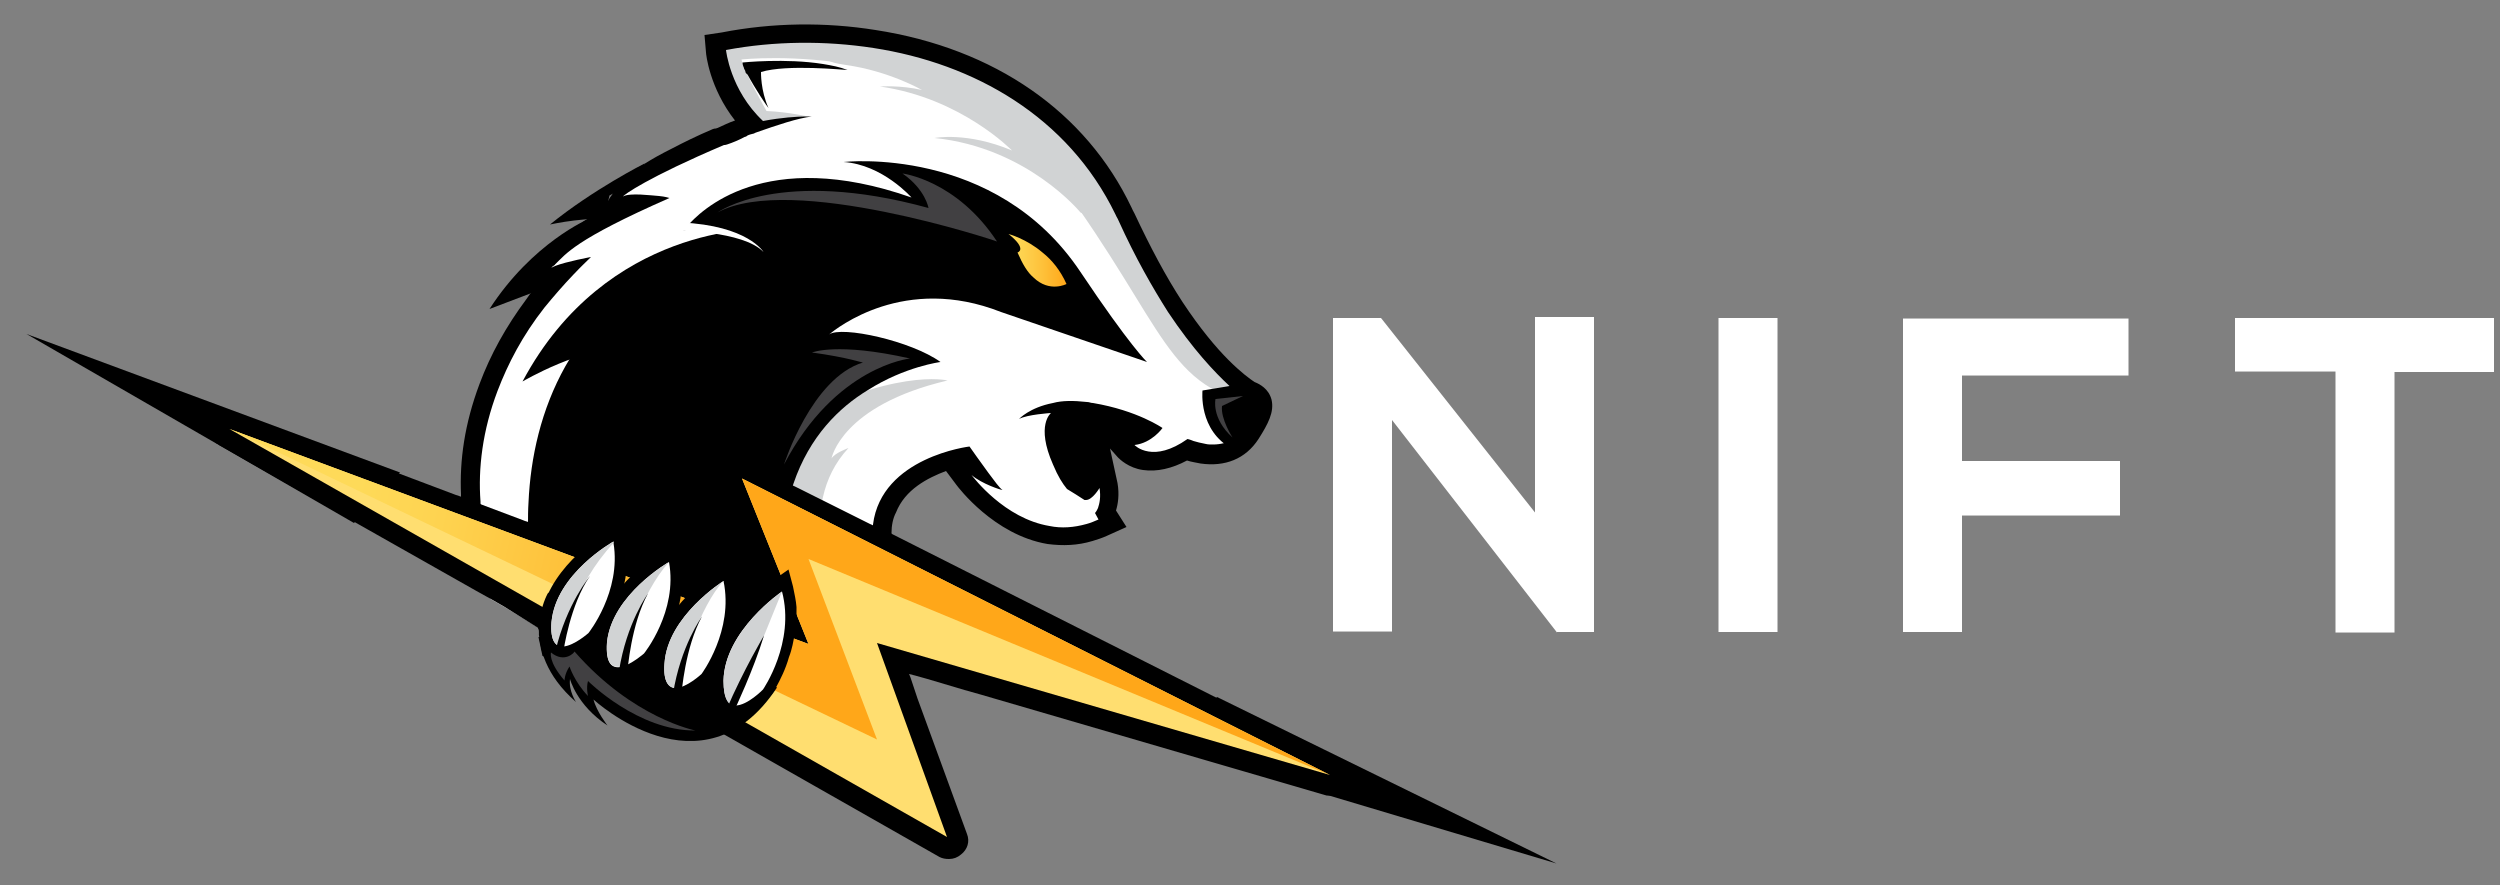 <?xml version="1.0" encoding="utf-8"?>
<!-- Generator: Adobe Illustrator 20.1.0, SVG Export Plug-In . SVG Version: 6.00 Build 0)  -->
<svg version="1.1" id="Layer_1" xmlns="http://www.w3.org/2000/svg" xmlns:xlink="http://www.w3.org/1999/xlink" x="0px" y="0px"
	 viewBox="0 0 500 177" style="enable-background:new 0 0 500 177;" xml:space="preserve">
<rect x="0" y="0" width="500" height="177" fill="#808080" stroke="none"/>
<style type="text/css">
	.st0{fill:#FFFFFF;}
	.st1{fill:#D1D3D4;}
	.st2{fill:url(#SVGID_1_);}
	.st3{fill:#414042;}
	.st4{fill:#FFDE70;}
	.st5{fill:url(#SVGID_2_);}
</style>
<g>
	<g>
		<g>
			<path class="st0" d="M307,63.4h11.8v63h-7.4v0.1l-33-42.5v42.3h-11.8V63.6h9.6l30.8,38.9V63.4z"/>
		</g>
		<g>
			<path class="st0" d="M343.7,126.4V63.6h11.8v62.8C355.5,126.4,343.7,126.4,343.7,126.4z"/>
		</g>
		<g>
			<path class="st0" d="M380.6,126.4V63.7h45.1v11.4h-33.3v17.1H424v10.9h-31.6v23.3C392.4,126.4,380.6,126.4,380.6,126.4z"/>
		</g>
		<g>
			<path class="st0" d="M466.9,74.3H447V63.6c18.1,0,33.5,0,51.8,0v10.8h-19.9v52.1h-11.8V74.3H466.9z"/>
		</g>
	</g>
</g>
<g>
	<polygon points="243.4,139.4 311.3,172.7 235,149.9 	"/>
	<polygon points="70.8,104.6 5.3,66.8 80,94.5 	"/>
	<path d="M107.4,93.8c0,0-5.2,12.4-3.2,21.1c0,0,4.3-11.7,11.5-14.5C123,97.6,107.4,93.8,107.4,93.8z"/>
	<g>
		<path d="M117.7,43.8c0,0-11.2,4.7-19.8,18l12.1-4.6l0.4-4.7l8-7.7L117.7,43.8z"/>
		<path class="st0" d="M252.7,80.1c0,1-0.1,1.8-0.4,2.6c0,0.2-0.1,0.3-0.2,0.5c-0.4,0.9-1,2.1-1.9,3.3c-0.9,1.3-2.1,2.4-3.3,3.1
			c-0.1,0-0.2,0-0.2,0.1c-0.1,0-0.1,0.1-0.2,0.1c-0.1,0-0.1,0-0.2,0.1c-1.7,0.7-3.6,1-5.9,0.7c-0.9-0.1-1.9-0.4-2.8-0.7
			c-0.1,0-0.1-0.1-0.3-0.1c-3,1.9-5.8,2.6-8.4,2.2c-2.5-0.4-3.8-1.8-4-1.9l-2.3-2.4l-0.1-0.1l-0.2-0.1h0.3h0.1l3.3-0.4
			c1-0.1,2.1-0.6,2.7-1c-1.3-0.7-3.2-1.5-5.7-2.3c-0.1,0-0.3-0.1-0.4-0.1c-1.2-0.3-2.5-0.6-3.8-0.9c-0.2,0-0.5-0.1-0.8-0.1h-0.5
			c-0.3-0.1-0.6-0.1-0.8-0.1c-0.9-0.2-1.8-0.2-2.6-0.2H214l-0.3,0.1l-0.9,0.4l-1.3,0.7h-0.1l-0.6,0.4c-0.3,0.3-1.5,2.4,1,8.1
			c0,0,0,0.1,0.1,0.2l0,0c0.4,0.9,0.7,1.6,1.2,2.4l0,0c0.3,0.6,0.7,1.1,1,1.6c0.9,0.4,1.8,1,2.7,1.6c0.3-0.3,0.7-0.9,1-1.3l2.2-3.7
			l0.3-0.5l0.2,0.9l0.7,3.8c0.4,2.2,0,4-0.5,5c0,0.2-0.1,0.2-0.1,0.3l1.3,2.2l-1.9,0.9c-0.2,0-0.3,0.2-0.5,0.2
			c-0.7,0.3-1.5,0.6-2.2,0.9c-2.6,0.9-5.5,1-8.3,0.6c-9.9-1.6-16.7-10.6-16.8-11.1l-3-4c-4.1,1.2-10.3,4-12.5,9.7
			c-0.4,1.2-0.7,2.5-0.9,4c0,0.1,0,0.2,0,0.3c-0.1,1.2,0,2.5,0.2,3.8v0.1c0.4,2.8,1.5,6,3.2,9.3c0,0.1,0,0.1,0.1,0.2
			c1.9,4,4.9,8.2,8.4,12.9l0,0c0.6,0.7,1.2,1.5,1.8,2.2l2.5,2.9l-5.8-1.8l-1.5-0.5l-2.1-0.3l-1.2-0.3l0.1,0.2h-0.4v0.1l0.7,2
			l-3.8-0.4h-0.3l-7.2-0.8h-0.3l-13.3-1.5L156,134h-0.5l-0.8-0.1l-4-0.4h-0.4l-0.8-0.1l-3.1-0.3l-1.2-0.1l-0.6-0.1l-1-0.1h-0.4h-0.5
			l-0.8-0.1l-4.4-0.5l-0.5-0.1h-0.5l-3.3-0.4l-1.8-0.2l-0.5-0.1l-2.3-0.3l-2.4-0.3l-1-0.1h-0.3l0,0l-0.6-0.1l-2.7-0.3L119,130
			l-1.5-0.2l-2.2-0.3h-0.2h-0.4l-0.5-0.1l-1.2-0.1l-1.5-0.2l-3-0.3l0,0h-0.1h-0.2c-0.1-0.3-0.1-0.6-0.2-0.9l0,0
			c-0.1-0.3-0.1-0.7-0.2-1c-0.1-0.4-0.1-0.8-0.2-1.2c0-0.1,0-0.2-0.1-0.3l-6.6-4l-2.8-1.6c0,0,0-0.1-0.1-0.1
			c-0.7-1.6-1.3-3.3-1.9-5.3l0,0c-0.4-1.6-0.9-3.2-1.3-5v-0.1c-0.4-1.8-0.7-3.6-0.9-5.5c0,0,0,0,0-0.1c-0.1-1.2-0.3-2.4-0.3-3.7
			c0-0.1,0-0.3,0-0.5c-0.3-6.6,0.6-14.2,3.7-22.1c2.2-5.8,5.3-11.4,9.4-16.8l0.1-0.7l0.6-0.1c0.5-0.7,1.1-1.4,1.7-2l0.2-0.2
			c0.2-0.1,0.2-0.3,0.3-0.5l0.4-3.2v-0.1c0-0.2,0-0.2,0-0.3c0.2-0.6,0.5-1.5,1.6-2.7c1-1.2,2.8-2.8,5.5-4.6c0.3-0.2,0.5-0.4,0.9-0.6
			c0.7-0.4,1.5-0.9,2.3-1.4c0.2-0.1,0.4-0.3,0.6-0.4c0.3-0.1,0.4-0.3,0.7-0.5l0.1-0.1l0.2-0.4l2.7-4.1c0.1-0.2,0.4-0.6,1.1-1.3
			c0.2-0.2,0.4-0.4,0.7-0.6c0.3-0.3,0.7-0.6,1-0.9c0,0,0,0,0.1-0.1c2.7-1.9,7.4-4.8,15.9-8.3l0.7-0.3c1.2-0.4,2.4-0.9,3.5-1.5
			l0.6-0.3c0.4-0.1,0.9-0.3,1.3-0.4h0.1c0.1,0,0.3-0.1,0.5-0.1c0,0,0,0-0.1-0.1c-1.8-1.9-3.3-3.8-4.1-5.8c0-0.1-0.1-0.2-0.1-0.2
			c-2.4-4.5-2.7-8.2-2.7-8.5L143,9.1V8.8V8.2l1.8-0.3c5.5-1,11.1-1.5,16.7-1.5c4.6,0,9.1,0.4,13.4,1c5.2,0.9,10,2.1,14.6,3.7
			c1.3,0.4,2.7,1,4,1.5h0.1c2.5,1,4.7,2.2,7.1,3.5c1.5,0.9,3,1.8,4.4,2.8c1.3,0.9,2.6,1.8,3.8,2.8c1.5,1.2,2.9,2.4,4.3,3.7
			c0.9,0.9,1.8,1.8,2.6,2.8c1.3,1.5,2.5,3,3.5,4.4c2.1,2.8,3.8,5.8,5.3,9c0.1,0.3,0.3,0.7,0.6,1.2c2.7,5.9,5.5,11.2,8.4,15.9
			c0.4,0.7,0.9,1.3,1.3,2.1c0.9,1.4,1.9,2.8,2.8,4l0.2,0.3c0.5,0.6,0.9,1.3,1.4,1.8c1.6,2.1,3.1,3.8,4.5,5.2c0.4,0.6,1,1,1.5,1.5
			l1.3,1.2c0.7,0.7,1.5,1.2,2.1,1.6s1.2,0.9,1.6,1.2h0.1c0.6,0.3,1.2,0.6,1.7,1.1l0,0C252.3,79.1,252.5,79.5,252.7,80.1z"/>
		<path class="st1" d="M162,23.4c0,0-4.1-1-8.7-1.2c0,0-4.7-8.3-5-10.3c0,0,42.2-4.7,63.7,24.6c21.4,29.2,21.1,41.3,40.4,44.6
			l-8.6-8l-11.5-15.2l-8-14.9l-6-11.2L207.1,20l-16.2-8.1l-17.3-3.8l-14-1.3l-10.9,0.6l-5.8,1.5l4.3,14.6l4.7,2.5
			C151.8,25.6,159.2,23.1,162,23.4z"/>
		<path class="st1" d="M167,120.1c0,0-8.4-18.6,2.7-30.5c0,0-2.8,1-3.4,2.1c0,0,1.9-10.6,23.2-15.6c0,0-10.8-2.8-33.8,9.7
			c-23.2,12.5-3.4,32.3-3.4,32.3L167,120.1z"/>
		<path d="M169.5,14c-1.5-0.6-3.1-0.9-4.9-1.2c-7.5-1.2-16.1-0.3-16.1-0.3c0,0.3,0.1,0.7,0.3,1.1l0,0v0.1c0.2,0.3,0.3,0.6,0.3,0.7
			c0,0.1,0.1,0.3,0.3,0.4c0,0,0,0.1,0.1,0.1c1.5,2.8,3.9,6.4,4.2,6.7c-1.6-3.5-1.5-7.2-1.5-7.2C157.4,12.8,168.9,14,169.5,14z
			 M169.5,14c-1.5-0.6-3.1-0.9-4.9-1.2c-7.5-1.2-16.1-0.3-16.1-0.3c0,0.3,0.1,0.7,0.3,1.1l0,0v0.1c0.2,0.3,0.3,0.6,0.3,0.7
			c0,0.1,0.1,0.3,0.3,0.4c0,0,0,0.1,0.1,0.1c1.5,2.8,3.9,6.4,4.2,6.7c-1.6-3.5-1.5-7.2-1.5-7.2C157.4,12.8,168.9,14,169.5,14z
			 M254.3,79.9c-0.6-2.2-2.4-3.1-3.4-3.5c-0.9-0.6-2.7-1.9-5.2-4.4s-5.7-6.3-9.2-11.6c-3.4-5.2-6.5-11.1-9.6-17.7
			c-0.2-0.4-0.5-0.9-0.6-1.2C217.2,22.4,199,9.7,175.1,6c-10-1.6-20.6-1.5-30.8,0.5L140.9,7l0.3,3.5c0,0.3,0.7,7.1,5.8,13.6
			c-1.2,0.4-2.4,1-3.5,1.5c-0.2,0-0.2,0.1-0.3,0.1H143l-0.4,0.1c-3.3,1.4-5.9,2.7-8.2,3.9c-2.2,1.1-4,2.1-5.4,3c0,0-0.1,0-0.1,0.1
			c-2,1.3-3.3,2.3-4.2,3.2c-0.9,0.8-1.3,1.4-1.5,1.7l-0.9,1.4l-0.3,0.4l-1.5,2.5c-1,0.6-2.1,1.2-3,1.8c-0.1,0-0.1,0.1-0.2,0.1
			c-0.3,0.2-0.5,0.3-0.8,0.5l-0.1,0.1c-5,3.4-7.7,6.3-8,9l-0.3,2.8c-0.4,0.6-1,1.2-1.5,1.8l-0.5,0.6l-0.1,0.1l-0.7,1
			c-4.1,5.5-7.2,11.1-9.4,17c-3,8-4,15.3-3.7,22.1c0,0.1,0,0.2,0,0.3c0,1.3,0.2,2.5,0.3,3.7l0,0c0.1,1.9,0.4,3.7,0.7,5.3
			c0,0,0,0,0,0.1c0.3,1.6,0.7,3.2,1,4.7c0,0,0,0.1,0,0.2c0.4,1.9,1,3.6,1.6,5.1l2.2,1.2l0.5,0.3l2.8,1.6c-0.7-1.5-1.5-3.3-2.2-5.5
			v-0.1c-0.6-1.6-1-3.5-1.6-5.4c0,0,0,0,0-0.1c-0.4-1.9-0.9-3.8-1-5.9l0,0c-0.1-1.2-0.3-2.5-0.4-3.8c0-0.1,0-0.2,0-0.3
			c-0.5-6.6,0.4-14.2,3.4-22.1c2.1-5.5,5-11.1,9.4-16.7c1.8-2.2,3.7-4.4,5.8-6.6l0.2-0.2c1.2-1.3,2.4-2.4,3.3-3.3
			c0,0-4.9,0.9-7.2,1.8c-0.1,0.1-0.2,0.1-0.2,0.1c-0.1,0-0.3,0.1-0.4,0.2l0,0h-0.1c0,0,0,0,0.1-0.1s0.2-0.2,0.4-0.3
			c0.1-0.1,0.2-0.1,0.2-0.2c2.2-2.1,3.8-4.9,22.9-13.3c0,0-0.9-0.3-2.1-0.4c-1.5-0.1-5.9-0.7-7.2,0.1c0.1-0.3,4.9-3.8,20.2-10.3
			c0,0,0,0,0.2,0c0.1,0,0.3-0.1,0.4-0.1c1.2-0.4,2.4-0.9,3.5-1.5c0.1,0,0.4-0.1,0.6-0.3c0.4-0.2,0.9-0.3,1.3-0.4
			c0.3-0.2,0.5-0.2,0.7-0.3c3.7-1.3,8.1-2.8,10.9-3.1c0,0,0,0-0.2,0h-0.9c0,0,0,0-0.1,0h-0.1c-1.6,0-4.8,0.2-8.5,0.9
			C146,18,145.2,10,145.2,10c9.6-1.8,19.8-1.9,29.5-0.4c20.1,3.1,38.9,13.7,48.4,33.3c0.2,0.5,0.4,0.7,0.6,1.2
			c3.4,7.5,6.8,13.4,9.9,18.3c5,7.5,9.3,12,12.3,14.8c0.1,0.1,0.2,0.2,0.4,0.3c0.8,0.7,1.6,1.3,2.2,1.7l0.1,0.1
			c0.1,0.1,0.2,0.1,0.2,0.2c0,0,0,0,0.1,0c0.2,0.1,0.3,0.3,0.4,0.3c0.6,0.3,1.2,0.4,1.5,0.9l0.1,0.1c0.4,0.6,0,1.9-1.9,4.7
			c-1.2,1.8-2.7,2.7-4.1,3.1l0,0c-0.8,0.2-1.5,0.3-2.3,0.3c-0.5,0-1,0-1.4-0.1c-1-0.2-1.9-0.4-2.5-0.6c-0.7-0.3-1.2-0.4-1.2-0.4
			c-3.4,2.4-6,2.8-7.8,2.5c-1.9-0.3-2.8-1.3-2.8-1.3c3.5-0.4,5.6-3.4,5.6-3.4s-5-3.5-13.9-5c-0.5,0-0.7-0.2-1.2-0.2
			c-2.7-0.3-5-0.3-6.8,0.2c-4.7,0.9-6.8,3.2-6.8,3.2c1.6-0.9,6.4-1.2,6.4-1.2s-3.1,2.4,0.4,10.3c1,2.4,1.9,3.8,2.8,4.9
			c1.2,0.7,2.4,1.5,3.5,2.2c0.2,0,0.2,0,0.2,0h0.1c1.3,0,2.7-2.4,2.7-2.4c0.3,1.8,0,3.1-0.3,4c-0.3,0.7-0.6,1-0.6,1l0.7,1.3
			c-0.7,0.3-1.6,0.7-2.4,0.9c-2.5,0.7-5,0.9-7.4,0.4c-9-1.5-15.2-9.7-15.6-10.2c2.1,1.8,5.9,3,6.2,3c-0.6-0.4-1.6-1.8-2.8-3.4
			c-1.6-2.2-3.4-4.7-3.8-5.3c0,0-17.6,2.1-19.3,15.6v0.1c-0.1,1.2-0.1,2.4,0,3.7c0,0.1,0,0.2,0,0.3c0.1,1.4,0.4,2.9,0.8,4.4
			c0.4,1.4,0.9,3,1.6,4.5c0.1,0.2,0.1,0.3,0.2,0.5c1.7,3.8,4.2,8,7.7,12.8c0.1,0.1,0.2,0.2,0.3,0.3c1,1.3,2.2,2.8,3.4,4.3l-2.2-0.3
			l-1.2-0.2l7.4,2.2l3.3,0.9l-4.3-5.2c-0.1-0.1-0.1-0.2-0.2-0.2c-1.8-2.2-3.5-4.3-4.9-6.4c-1.5-2.1-2.8-4.2-3.9-6.2
			c-0.1-0.1-0.1-0.2-0.2-0.3c-1.8-3.3-3.1-6.4-3.7-9.1c0-0.1,0-0.2,0-0.3c-0.3-1.5-0.4-2.8-0.4-4v-0.1c0-1.5,0.3-3,0.9-4.1
			c1.8-4.6,6.3-6.9,10-8.3l2.1,2.8c0.3,0.4,7.5,10,18.2,11.8c3.1,0.4,6,0.3,9-0.6c1-0.3,1.9-0.6,2.8-1l4-1.8l-2.1-3.3
			c0.4-1.3,0.7-3.2,0.3-5.5l-1.5-6.9l1.6,1.8c0.3,0.3,2.1,2.1,5,2.5c2.8,0.4,5.8-0.3,8.8-1.9c0.9,0.3,1.8,0.4,2.7,0.6
			c4.9,0.7,9-0.9,11.6-4.9C253.6,84.8,254.9,82.4,254.3,79.9z M220.8,88.2l-4.3,6.8c-0.3-0.1-0.6-0.3-0.9-0.6
			c-0.4-0.7-1.2-1.8-1.9-3.5c-1.6-3.5-1.5-5.5-1.3-6l1.6-1.2c0.9,0,1.6,0.1,2.5,0.1c0.3,0,0.7,0.1,1,0.1c1.9,0.3,3.5,0.7,5.2,1.2
			l-4.3,0.4L220.8,88.2z M169.5,14c-1.5-0.6-3.1-0.9-4.9-1.2c-7.5-1.2-16.1-0.3-16.1-0.3c0,0.3,0.1,0.7,0.3,1.1l0,0v0.1
			c0.2,0.3,0.3,0.6,0.3,0.7c0,0.1,0.1,0.3,0.3,0.4c0,0,0,0.1,0.1,0.1c1.5,2.8,3.9,6.4,4.2,6.7c-1.6-3.5-1.5-7.2-1.5-7.2
			C157.4,12.8,168.9,14,169.5,14z M145,131l-1.8-0.1H143l-0.4-0.1l0,0l-1-0.1l0.9,0.5l0.4,0.2l1.9,1l0.4,0.2
			c0.1-0.5,0.3-0.9,0.5-1.4h-0.4L145,131z M182.3,137l-0.7-2.1h-0.3l-3.8-0.4h-0.1l-7.5-0.9l0,0l-12.2-1.3l-1.3-0.2h-0.1l-0.8-0.1
			l-1.8-0.2l-2.3-0.2H151l-0.6-0.1h-0.2l-4.4-0.5h-0.4H145l-1.8-0.1H143l-0.4-0.1l0,0l-1-0.1l-1.3-0.2l-2.1-0.3h-0.1h-0.3l-0.3-0.1
			h-0.2H137l-3.5-0.4h-0.2l-0.9-0.1l-1.3-0.2h-0.2l-1.1-0.1h-0.2l-3.2-0.3h-0.1l-0.8-0.1h-0.4h-0.4l-2.6-0.3l-0.7-0.1l-1.1-0.1h-0.2
			h-0.6h-0.1H119l-2-0.2l-1-0.1l-2.4-0.3h-0.5h-0.2l-1.1-0.1h-0.1l-1.2-0.1h-0.3h-0.4l-2-0.2h-0.1l0,0c0.1,0.7,0.3,1.3,0.4,1.9l0,0
			c0.1,0.7,0.3,1.3,0.4,1.9h0.1l1,0.1h0.4h0.5l2.5,0.3c0.4-0.4,1-0.8,1.6-1.3c0.1-0.1,0.2-0.2,0.3-0.3l0,0l0.1,0.1l1.4,0.8l2.5,1.4
			h0.1l0.8,0.1l1.8,0.2l2.5,0.3h0.2l1.1,0.1h0.2l0.5,0.1l0,0l2.2,0.2h0.1l1.3,0.2l0.7,0.1l0,0l2.3,0.3h0.2l1.9,0.1l0.9,0.1h0.5l0,0
			l0.7,0.1l2.7,0.4l1,0.1l1.2,0.2h0.4l1.3,0.2l0.7,0.1l0.5,0.1l3.3,0.4h0.6l0.8,0.1h0.4h0.5h0.5l2.6,0.3h0.3l1.3,0.1h0.2l0.9,0.1
			l15.1,1.6l0,0l7.5,0.9l0,0l4.1,0.4L182.3,137z M169.5,14c-1.5-0.6-3.1-0.9-4.9-1.2c-7.5-1.2-16.1-0.3-16.1-0.3
			c0,0.3,0.1,0.7,0.3,1.1l0,0v0.1c0.2,0.3,0.3,0.6,0.3,0.7c0,0.1,0.1,0.3,0.3,0.4c0,0,0,0.1,0.1,0.1c1.5,2.8,3.9,6.4,4.2,6.7
			c-1.6-3.5-1.5-7.2-1.5-7.2C157.4,12.8,168.9,14,169.5,14z M169.5,14c-1.5-0.6-3.1-0.9-4.9-1.2c-7.5-1.2-16.1-0.3-16.1-0.3
			c0,0.3,0.1,0.7,0.3,1.1l0,0v0.1c0.2,0.3,0.3,0.6,0.3,0.7c0,0.1,0.1,0.3,0.3,0.4c0,0,0,0.1,0.1,0.1c1.5,2.8,3.9,6.4,4.2,6.7
			c-1.6-3.5-1.5-7.2-1.5-7.2C157.4,12.8,168.9,14,169.5,14z M169.5,14c-1.5-0.6-3.1-0.9-4.9-1.2c-7.5-1.2-16.1-0.3-16.1-0.3
			c0,0.3,0.1,0.7,0.3,1.1l0,0v0.1c0.2,0.3,0.3,0.6,0.3,0.7c0,0.1,0.1,0.3,0.3,0.4c0,0,0,0.1,0.1,0.1c1.5,2.8,3.9,6.4,4.2,6.7
			c-1.6-3.5-1.5-7.2-1.5-7.2C157.4,12.8,168.9,14,169.5,14z M169.5,14c-1.5-0.6-3.1-0.9-4.9-1.2c-7.5-1.2-16.1-0.3-16.1-0.3
			c0,0.3,0.1,0.7,0.3,1.1l0,0v0.1c0.2,0.3,0.3,0.6,0.3,0.7c0,0.1,0.1,0.3,0.3,0.4c0,0,0,0.1,0.1,0.1c1.5,2.8,3.9,6.4,4.2,6.7
			c-1.6-3.5-1.5-7.2-1.5-7.2C157.4,12.8,168.9,14,169.5,14z M169.5,14c-1.5-0.6-3.1-0.9-4.9-1.2c-7.5-1.2-16.1-0.3-16.1-0.3
			c0,0.3,0.1,0.7,0.3,1.1l0,0v0.1c0.2,0.3,0.3,0.6,0.3,0.7c0,0.1,0.1,0.3,0.3,0.4c0,0,0,0.1,0.1,0.1c1.5,2.8,3.9,6.4,4.2,6.7
			c-1.6-3.5-1.5-7.2-1.5-7.2C157.4,12.8,168.9,14,169.5,14z"/>
		<path d="M165.8,66.9c2.5-1.8,16.5,1.3,22.3,5.5c0,0-7.1,0.9-14.5,5.6l0,0l0,0c-5.8,3.5-11.7,9.3-14.9,18.7
			c-0.4,1.2-0.7,2.4-1.2,3.7c-0.9,3.4-1.5,7.4-1.5,11.7c0,0.7,0,1.3,0,2.1c0,0.1,0,0.3,0,0.4l0,0c0,0.6,0,1.3,0,2.1
			c0,0.1,0,0.1,0,0.3c0,0.6,0,1,0.1,1.6c0,0.3,0,0.7,0.1,1c0,0.6,0.1,1,0.1,1.6c0.1,1.3,0.3,2.5,0.3,3.7c0,0.7,0,1.3,0,2.1l0,0
			c0,1,0,2.1-0.1,3c0,0.7-0.1,1.5-0.3,2.2v0.1l0,0c-0.1,0.6-0.3,1.2-0.4,1.8c-0.1,0.6-0.4,1.3-0.6,1.9l-1.6-0.1l-3.1-0.3l-1.8-0.1
			l0,0h-0.6l-3.8-0.4l-2.4-0.3l-2.2-0.3l0,0l-3.4-0.4L135,134l-1.9-0.1l-2.5-0.3l-2.1-0.3l-3-0.3l-5.6-0.6l-0.9-0.1l-4-2.2
			c-0.7,0.7-1.5,1.2-1.9,1.6l-4.4-0.4c-0.1-0.6-0.3-1.3-0.4-1.9c-0.1-0.6-0.3-1.3-0.4-1.9c0-0.1-0.1-0.3-0.1-0.4
			c0-0.3-0.1-0.6-0.1-1c-0.3-1.5-0.6-3.1-0.9-4.9s-0.6-3.8-0.7-5.8l0,0c-0.1-1-0.1-2.1-0.3-3.1l0,0c-0.1-1.2-0.1-2.4-0.1-3.5
			c0-1.3-0.1-2.7-0.1-4s0-2.8,0.1-4.3c0.4-9,2.5-18.6,7.4-27.3l0,0c5.9-10.5,15.8-19.6,32.2-25.2l0,0c0.6-0.1,1.2-0.4,1.8-0.6
			c0,0-0.1,0-0.4-0.1l0,0c-1.3-0.6-5.6-2.1-10-1.2c0,0,0.1-0.3,0.6-0.7c2.7-3.2,15.6-16.2,45-5.9c0,0-5.8-6.6-13.6-7.1
			c0,0,30.4-3.5,47.4,22c9.9,14.8,13.3,18,13.3,18s-9.1-3.1-29.2-10C180.9,54.8,167.4,65.6,165.8,66.9z"/>
		
			<linearGradient id="SVGID_1_" gradientUnits="userSpaceOnUse" x1="201.667" y1="380.06" x2="213.279" y2="380.06" gradientTransform="matrix(1 0 0 1 0 -328)">
			<stop  offset="0" style="stop-color:#FEDA59"/>
			<stop  offset="0.232" style="stop-color:#FED350"/>
			<stop  offset="0.604" style="stop-color:#FEC039"/>
			<stop  offset="1" style="stop-color:#FFA719"/>
		</linearGradient>
		<path class="st2" d="M213.3,56.8c0,0-3.4,1.8-6.6-1.3c-1.2-1-2.2-2.7-3.2-5c0,0,2.1-0.6-1.8-3.7c0,0,3.5,0.9,6.8,3.7
			C210.4,52,212.1,54.1,213.3,56.8z"/>
		<path class="st1" d="M216.1,42.5c0,0-10.6-13-29.2-14.9c0,0,6.5-1.3,15.5,2.5c0,0-10.2-10.5-26.4-12.8c0,0,4.1-0.3,8.4,0.7
			c0,0-6.6-3.8-15.2-5c-8.6-1.2,1.3-2.7,1.3-2.7l16.2,3.8l9.6,5.9l9.6,5.9l10.2,10.9l3,6.6L216.1,42.5z"/>
		<path d="M128.9,32.7c0,0-10.3,5.2-18.9,12.2c0,0,8.7-1.9,12.5-0.7l-1.3-2.1l0.7-3l5.2-2.8L128.9,32.7z"/>
		<path d="M248.3,76.8l-7.8,1.3c0,0-0.9,8,6,11.7l2.8-2.7l3.2-4.9c0,0,0.9-2.8,0.4-3C252.7,79.2,248.3,76.8,248.3,76.8z"/>
		<path d="M152.4,45.8c0,0-31.1-1-47.9,30.5c0,0,12.2-7.2,20.7-6.5c8.4,0.7,28.2-10.2,28.2-10.2L152.4,45.8z"/>
		<path class="st3" d="M143.5,42.5c0,0,12.4-9.1,42.2-0.9c0,0-0.6-3.7-5.2-6.9c0,0,10.8,1.3,18.9,13.6
			C199.3,48.2,158.1,34.5,143.5,42.5z"/>
		<path class="st3" d="M162.4,70.5c0,0,5-2.1,19.6,1.2c0,0-14.9,1.5-25.2,21.2c0,0,5.5-17.3,15.8-20.4
			C172.6,72.6,169.7,71.5,162.4,70.5z"/>
		<polygon points="224.7,84.4 222.5,87.7 220.3,91.3 216.4,96.5 212.6,93.9 210.8,86.6 212,81.8 221.7,82.6 		"/>
		<path class="st0" d="M135,46.1c0,0,13.6,0,17.7,4.3c0,0-3.1-5.3-16.5-5.9L135,46.1z"/>
		<path class="st3" d="M248.6,79.2l-5.5,0.6c0,0-0.9,3.8,3.4,7.7c0,0-2.4-3.7-2.1-6.3L248.6,79.2z"/>
	</g>
	<path d="M269.8,154.3c0,0.1,0,0.1,0,0.3v0.4c0,0.1,0,0.1,0,0.3v0.4c0,0.1,0,0.3-0.2,0.3c0,0.1,0,0.1-0.1,0.3c0,0,0,0,0,0.2
		c0,0,0,0,0,0.2c0,0,0,0.1-0.1,0.1c0,0.2-0.2,0.2-0.2,0.3s-0.1,0.1-0.1,0.3l-0.2,0.2c0,0.1-0.1,0.1-0.1,0.3l-0.1,0.1
		c-0.2,0-0.2,0.2-0.3,0.2l-0.1,0.2c-0.1,0-0.1,0.1-0.3,0.1l-0.1,0.1c-0.2,0-0.2,0.2-0.3,0.2c0,0-0.1,0-0.1,0.1c-0.2,0-0.3,0-0.3,0.2
		h-1.6c-0.2,0-0.2,0-0.3,0l-69.2-20.2l-3.2-0.9l-7.4-2.2l-2.5-0.7l-1.2-0.3l0.1,0.2l0.2,0.5l0.7,2.1l0.7,2.1l9.9,27.1
		c0.6,1.5,0.1,3.1-1.2,4.1c-0.7,0.6-1.5,0.9-2.4,0.9c-0.7,0-1.3-0.1-1.9-0.4L145,147l-12.5-7.1l-0.6-0.3l-6.7-3.9l-1.5-0.9l-3.1-1.8
		l-1-0.6l-0.2-0.1l-3.1-1.7l-0.7-0.4l-0.3-0.1L115,130l-0.3-0.2l-0.7-0.4l-0.6-0.4l-0.3-0.2l-0.2-0.1l-0.2-0.1l0,0l-0.7-0.4
		l-0.5-0.3l-0.6-0.3l-0.3-0.1l-0.3-0.1l-0.6-0.3l-1.8-1l0.1-0.1l-0.1-0.1l-0.1-0.1l-0.1-0.1l-0.2-0.2l-6.7-4.2l-2.8-1.6l-2.7-1.5
		l-24.4-13.8L51.7,93.5L43.8,89l-0.2-0.2c-0.1,0-0.1-0.1-0.2-0.1c0,0,0,0-0.1,0c0,0,0-0.1-0.1-0.1c-0.1-0.1-0.1-0.1-0.2-0.2
		c0-0.1-0.2-0.1-0.3-0.3c-0.1-0.2-0.1-0.2-0.3-0.3c0-0.2-0.1-0.2-0.1-0.3c0-0.1-0.2-0.1-0.2-0.3c0-0.1-0.1-0.1-0.1-0.3
		c0-0.2,0-0.3-0.1-0.3c0-0.1,0-0.1,0-0.3c0-0.1,0-0.3,0-0.3c0-0.1,0-0.3,0-0.3v-0.4c0-0.2,0-0.2,0-0.3c0-0.2,0-0.3,0.1-0.4
		c0-0.2,0-0.2,0.1-0.3c0,0,0-0.1,0.2-0.1c0,0,0.1-0.2,0.1-0.3c0-0.1,0.2-0.1,0.2-0.3l0.1-0.2l0.3-0.3c0,0,0.1-0.1,0.3-0.1l0.2-0.2
		c0.1,0,0.1-0.2,0.3-0.2c0,0,0.1,0,0.1-0.1c0.1,0,0.1-0.1,0.3-0.1c0,0,0.2,0,0.2-0.2c0.1,0,0.1,0,0.3-0.1h0.6c0.4,0,0.9,0,1.3,0.3
		l33.2,12.3L91.2,99l0.9,0.3l1,0.4l0.5,0.2l1.6,0.6l0.8,0.3l8.5,3.2l0.5,0.2l0.6,0.2l3.8,1.4l4.5,1.7h0.1l2.7,1l1.3,0.4l0.8,0.3
		l0.3,0.1l1,0.4l0.4,0.1l1,0.4l0.7,0.3l1,0.3l1.7,0.6l0.3,0.2l0.5,0.2l2.2,0.9l1.3,0.4l1.3,0.4l0.6,0.3l0.5,0.1l0.3,0.1l0.8,0.3
		l1.5,0.6l0.3,0.1l2.1,0.8h0.2l0.2,0.1l2.5,1l0.7,0.3l1.1,0.5l0.9,0.3l0.3,0.1l0.2,0.1l0.8,0.3l2.1,0.8h0.1l2.2,0.7l0.3,0.2l0,0
		l1.8,0.7l0.5,0.2l2.2,0.8l0.9,0.3h0.2l0.9,0.3h0.2l-0.2-0.1l-0.7-1.6l-0.1-0.3l-0.5-1.2l-0.3-0.9l-0.1-0.3l0,0l-0.3-0.7l-0.1-0.4
		l-3.1-7.7l-1.8-4.3l-2.5-6.1l-0.6-1.4c-0.1-0.3-0.3-0.7-0.3-1.2c0-0.7,0.1-1.5,0.4-2.2c0.2-0.3,0.4-0.6,0.7-0.9
		c0.4-0.4,1-0.7,1.8-0.9c0,0,0,0,0.1,0s0.4-0.1,0.7-0.1h0.1c0.5,0,1.1,0.2,1.6,0.4l8.4,4.3l0.9,0.4l5,2.5l0.8,0.4l9.2,4.6l0.9,0.4
		l0.9,0.4l0.7,0.3l1.2,0.5l0.9,0.5l65,32.8l23.7,12c0.1,0.2,0.4,0.3,0.6,0.4l0.1,0.1c0.2,0.2,0.3,0.2,0.3,0.3c0,0,0.2,0.1,0.2,0.3
		c0.1,0.2,0.1,0.2,0.3,0.3c0,0.1,0.2,0.1,0.2,0.3c0,0.1,0.2,0.3,0.2,0.3c0,0.1,0,0.1,0.1,0.3C269.7,154.1,269.7,154.3,269.8,154.3z"
		/>
	<polygon class="st4" points="266,155 148.4,95.7 161.7,128.8 45.9,85.8 189.4,167.4 175.4,128.6 	"/>
	
		<linearGradient id="SVGID_2_" gradientUnits="userSpaceOnUse" x1="481.07" y1="575.44" x2="504.39" y2="502.637" gradientTransform="matrix(8.870000e-02 0.996 -0.996 8.870000e-02 601.149 -428.959)">
		<stop  offset="0" style="stop-color:#FEDA59"/>
		<stop  offset="0.232" style="stop-color:#FED350"/>
		<stop  offset="0.604" style="stop-color:#FEC039"/>
		<stop  offset="1" style="stop-color:#FFA719"/>
	</linearGradient>
	<polygon class="st5" points="266,155 161.7,111.8 175.4,147.9 45.9,85.8 161.7,128.8 148.4,95.7 	"/>
	<g>
		<g>
			<path d="M109.6,118.6c0,0-6.6,11.1,5.6,21.8c0,0-1.5-2.2-1.2-4.6c0,0,1.3,5.2,7.5,9.3c0,0-2.2-2.8-2.8-5.2
				c0,0,21.8,20.2,36.7-2.4l-40.9-20.8L109.6,118.6z"/>
			<g>
				<g>
					<path d="M142.2,136.9c0-0.1,0-0.3,0-0.4c0-0.1,0-0.1,0-0.3c0-1.2,0.1-2.2,0.3-3.2c0.1-0.6,0.3-1.2,0.4-1.8
						c0.6-1.9,1.5-3.7,2.5-5.3c0.6-0.9,1.2-1.8,1.9-2.7c0.6-0.7,1.2-1.5,1.8-2.1c0.3-0.3,0.6-0.6,0.9-0.9c0.6-0.6,1.3-1.2,1.9-1.8
						l0.1-0.1c0.7-0.7,1.5-1.2,1.9-1.6c0.3-0.1,0.6-0.4,0.7-0.6c0.1-0.1,0.1-0.1,0.1-0.1l3-2.1l0.9,3.4c0.3,1.5,0.6,2.8,0.7,4.1
						c0,0.3,0,0.6,0,0.9c0,1.5,0,2.8-0.3,4.1c-0.3,1.8-0.6,3.5-1.2,5c-0.7,2.5-1.8,4.6-2.5,5.9c-0.6,1-0.9,1.5-1,1.6l-0.1,0.1
						l-0.1,0.1c-0.1,0.1-0.6,0.6-1.2,1.2c-0.1,0.1-0.3,0.3-0.6,0.4c-0.3,0.3-0.6,0.4-0.9,0.7c-2.5,1.8-4.9,2.2-6.6,1.2
						C142.5,141.9,142.2,138.6,142.2,136.9z"/>
					<path class="st0" d="M156.4,118.3C156.4,118.4,156.4,118.4,156.4,118.3c2.7,10.2-3.8,19.6-3.8,19.6s-3.1,3.2-5.5,3.2
						c-1.3,0-2.4-1.2-2.4-5C144.9,126.1,156.4,118.3,156.4,118.3z"/>
				</g>
				<g>
					<path d="M143.5,114.2c0,0,0,0-0.1,0.1c-2.1,1.3-12.2,8.4-12.8,18.4c-0.1,1.3-0.3,5.3,2.5,6.9c1.8,1,3.8,0.7,6.3-0.9
						c1.5-0.9,2.5-1.9,2.7-2.1l0.1-0.1l0.1-0.1c0.3-0.4,7.2-9.7,4.9-20.5l-0.7-3.4L143.5,114.2z"/>
					<path class="st0" d="M144.7,116.2C144.7,116.4,144.9,116.4,144.7,116.2c2.1,9.9-4.4,18.6-4.4,18.6s-3,2.8-5.2,2.8
						c-1.3,0-2.5-1.2-2.2-4.9C133.5,123.2,144.7,116.2,144.7,116.2z"/>
				</g>
				<g>
					<path d="M132.6,110.3c0,0,0,0-0.1,0.1c-2.1,1.2-12.4,8-13.4,17.9c-0.1,1.3-0.4,5.2,2.2,6.9c1.6,1,3.8,0.9,6.3-0.7
						c1.5-0.9,2.5-1.9,2.7-1.9l0.1-0.1l0.1-0.1c0.3-0.4,7.5-9.4,5.6-20.4l-0.6-3.4L132.6,110.3z"/>
					<path class="st0" d="M133.8,112.4L133.8,112.4c1.8,9.9-5,18.3-5,18.3s-2.5,2.2-4.6,2.7c-1.8,0.3-3.1-0.6-2.8-4.9
						C122.4,118.9,133.8,112.4,133.8,112.4z"/>
				</g>
				<g>
					<path d="M121.6,106.2C121.6,106.2,121.6,106.2,121.6,106.2c-2.2,1.3-12.5,8.1-13.5,18c-0.1,1.3-0.4,5.2,2.2,6.9
						c1.6,1,3.8,0.9,6.3-0.7c1.5-0.9,2.5-1.9,2.7-1.9l0.1-0.1l0.1-0.1c0.3-0.4,7.5-9.4,5.6-20.4l-0.6-3.4L121.6,106.2z"/>
					<path class="st0" d="M122.7,108.3c0,0.1,0,0.1,0,0.3c1.6,9.7-5,18-5,18s-2.8,2.5-5,2.7c-1.5,0.1-2.7-1-2.4-4.9
						C111.2,114.7,122.7,108.3,122.7,108.3z"/>
				</g>
			</g>
			<path class="st3" d="M110.2,130.5c0,0-0.6,1.8,2.7,5.6c0,0,0-1.3,1-2.8c0,0,1,3.1,3.7,5.9c0,0-0.4-1.6,0-3c0,0,10,10,21.5,9.9
				c0,0-12.5-2.4-24.2-15.8C114.9,130.5,112.9,132.7,110.2,130.5z"/>
			<path class="st1" d="M122.7,108.3c0,0.1,0,0.1,0,0.3c-8.1,8.7-9.7,18.4-10,20.7c-1.5,0.1-2.7-1-2.4-4.9
				C111.2,114.7,122.7,108.3,122.7,108.3z"/>
			<path class="st1" d="M133.8,112.4L133.8,112.4c-5.8,6.5-8.7,17.4-9.6,20.9c-1.8,0.3-3.1-0.6-2.8-4.9
				C122.4,118.9,133.8,112.4,133.8,112.4z"/>
			<path class="st1" d="M144.7,116.2C144.7,116.4,144.9,116.4,144.7,116.2c-4.7,4.9-8.4,17.3-9.6,21.4c-1.3,0-2.5-1.2-2.2-4.9
				C133.5,123.2,144.7,116.2,144.7,116.2z"/>
			<path class="st1" d="M156.4,118.3C156.4,118.4,156.4,118.4,156.4,118.3l-9.3,22.9c-1.3,0-2.4-1.2-2.4-5
				C144.9,126.1,156.4,118.3,156.4,118.3z"/>
		</g>
		<path d="M112.7,130.2c0,0,1.3-9.3,5.3-15c0,0-4.7,5.6-6.9,15H112.7z"/>
		<path d="M125.5,134.2c0,0,0.7-9.4,4.1-15.5c0,0-4.3,5.9-5.8,15.5H125.5z"/>
		<path d="M136.3,138.8c0,0,0.7-9.4,4.1-15.5c0,0-4.3,5.9-5.8,15.5H136.3z"/>
		<path d="M146.9,142c0,0,3.8-8,5.9-14.9c0,0-4.1,6.9-7.5,14.8L146.9,142z"/>
	</g>
</g>
</svg>
